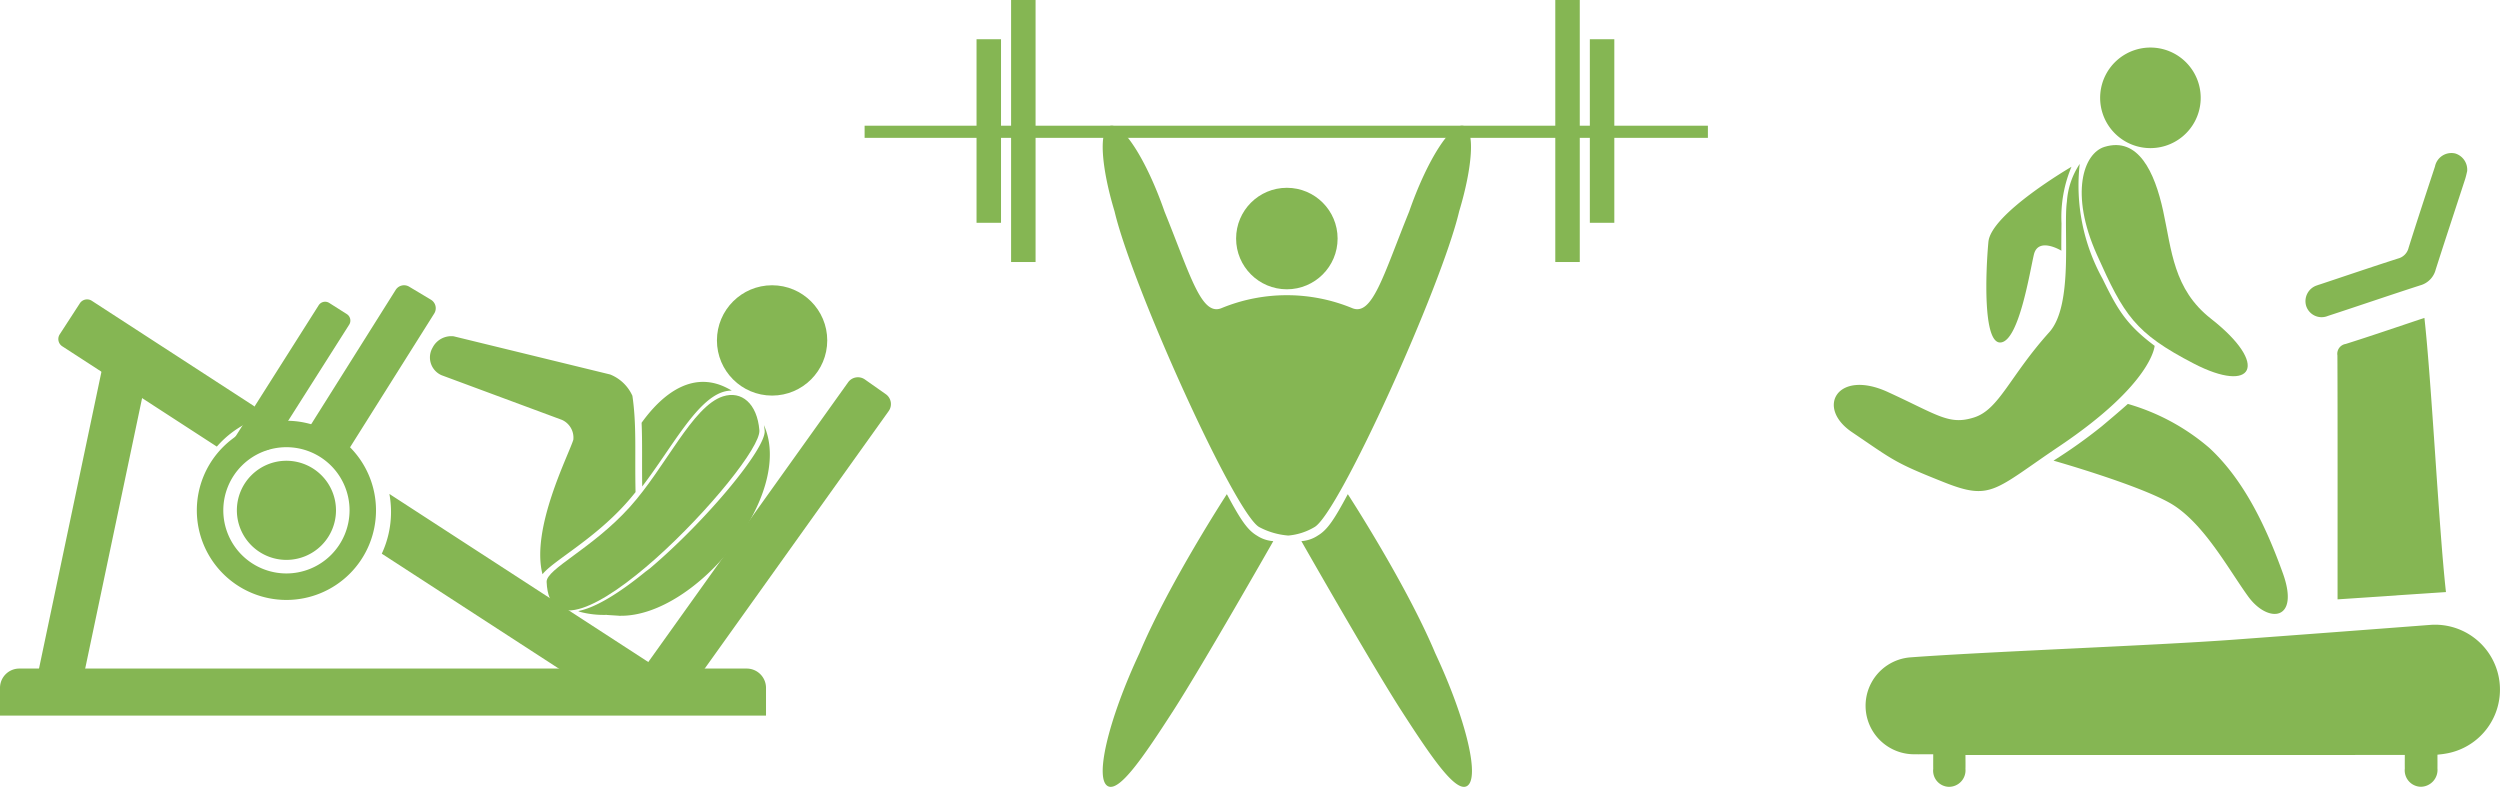<svg xmlns="http://www.w3.org/2000/svg" width="284.638" height="89.584" viewBox="0 0 284.638 89.584"><defs><style>.a{fill:#85b653;}</style></defs><g transform="translate(-218.734 -117.077)"><g transform="translate(317.174 117.077)"><circle class="a" cx="5.778" cy="5.778" r="5.778" transform="translate(42.297 21.382)"/><path class="a" d="M311.425,122.992c-1.41-.489-4.205,3.872-6.244,9.741-2.976,7.339-4.205,12.013-6.541,10.968a19.536,19.536,0,0,0-14.767,0c-2.335,1.045-3.565-3.628-6.543-10.968-2.036-5.869-4.831-10.23-6.241-9.741-1.264.438-.986,4.624.55,9.711l.007.029c2.031,8.579,13.7,34.387,16.469,35.923a8.453,8.453,0,0,0,3.3.962,7,7,0,0,0,2.985-.962c2.766-1.537,14.438-27.344,16.469-35.923l.007-.029C312.411,127.616,312.689,123.43,311.425,122.992Z" transform="translate(-243.182 -108.642)"/><path class="a" d="M289.713,145.53a3.857,3.857,0,0,1-1.875-.636c-1.106-.655-1.895-1.885-3.412-4.712,0,0-6.638,10.2-9.95,18.1-3.567,7.624-5.163,14.414-3.565,15.161,1.313.614,3.981-3.28,7.393-8.572S289.713,145.53,289.713,145.53Z" transform="translate(-243.182 -83.919)"/><path class="a" d="M279.58,145.53a3.851,3.851,0,0,0,1.875-.636c1.108-.655,1.9-1.885,3.412-4.712,0,0,6.638,10.2,9.952,18.1,3.567,7.624,5.162,14.414,3.563,15.161-1.31.614-3.981-3.28-7.393-8.572S279.58,145.53,279.58,145.53Z" transform="translate(-229.852 -83.919)"/><rect class="a" width="96.013" height="1.383" transform="translate(0 14.312)"/><rect class="a" width="2.787" height="29.832" transform="translate(78.638)"/><rect class="a" width="2.787" height="20.899" transform="translate(82.572 4.467)"/><rect class="a" width="2.787" height="29.832" transform="translate(16.678)"/><rect class="a" width="2.787" height="20.899" transform="translate(12.744 4.467)"/></g><g transform="translate(427.52 122.49)"><path class="a" d="M327.729,127.672a5.725,5.725,0,1,1-2.433-7.724A5.726,5.726,0,0,1,327.729,127.672Z" transform="translate(-286.601 -119.3)"/><path class="a" d="M318.678,124.059c3.818-1.147,5.686,2.842,6.66,7.308s1.157,8.908,5.44,12.261c6.741,5.279,4.792,8.606-1.946,5.114s-7.96-5.518-11.048-12.422S316.243,124.79,318.678,124.059Z" transform="translate(-287.836 -112.756)"/><path class="a" d="M332.473,124.742a21.968,21.968,0,0,0,2.6,13.074c1.707,3.492,2.681,5.2,5.93,7.634,0,0-.219,4.281-10.841,11.428-7.417,4.99-7.753,6.244-13.123,4.111-5.676-2.255-5.676-2.445-10.505-5.718-4.147-2.808-1.644-7.186,4.081-4.566s6.972,3.813,9.833,2.9,4.05-4.693,8.557-9.7c2.788-3.1,1.583-11.754,2.009-14.862A8.776,8.776,0,0,1,332.473,124.742Z" transform="translate(-304.473 -111.49)"/><path class="a" d="M321.3,124.875a14.79,14.79,0,0,0-1.137,6.456c-.041,3.431-.01,3.1-.01,3.1s-2.649-1.624-3.136.448-1.707,9.814-3.777,10-1.7-8.221-1.4-11.45S321.3,124.875,321.3,124.875Z" transform="translate(-294.236 -111.299)"/><path class="a" d="M314.746,142.421a58.379,58.379,0,0,0,5.482-3.9c2.253-1.887,2.983-2.559,2.983-2.559a24.7,24.7,0,0,1,9.258,4.994c3.9,3.594,6.456,8.893,8.4,14.314s-1.7,5.725-3.957,2.618-5.148-8.525-8.939-10.659S314.746,142.421,314.746,142.421Z" transform="translate(-289.729 -95.387)"/><g transform="translate(3.674 12.001)"><path class="a" d="M317.3,161.121c0,.548.015,1.064,0,1.58a1.88,1.88,0,0,1-1.9,2.041,1.839,1.839,0,0,1-1.77-2.048c-.007-.514,0-1.03,0-1.658-.825,0-1.539.01-2.25,0A5.525,5.525,0,0,1,311.067,150c9.178-.677,27.578-1.332,36.756-2.009q11.225-.829,22.442-1.688a7.388,7.388,0,0,1,1.573,14.681c-.222.039-.448.058-.8.1,0,.521.01,1.035,0,1.546a1.924,1.924,0,0,1-1.853,2.106,1.868,1.868,0,0,1-1.863-2.07c-.01-.489,0-.981,0-1.551Z" transform="translate(-305.982 -92.573)"/><path class="a" d="M328.037,163.987v-1.059c0-5.832.015-20.884-.017-26.716a1.135,1.135,0,0,1,.947-1.305c2.93-.925,5.837-1.924,8.959-2.966.826,7.391,1.636,23.9,2.452,31.209Z" transform="translate(-274.354 -113.16)"/><path class="a" d="M344.943,126.3c-.049.195-.124.58-.244.947-1.113,3.421-2.248,6.835-3.341,10.264a2.5,2.5,0,0,1-1.753,1.79c-3.519,1.135-7.013,2.338-10.527,3.487a1.846,1.846,0,0,1-2.464-1.137,1.885,1.885,0,0,1,1.244-2.347c.119-.049.246-.083.37-.124,2.949-.981,5.891-1.985,8.849-2.932a1.66,1.66,0,0,0,1.2-1.232c.972-3.088,1.985-6.166,3-9.239a1.91,1.91,0,0,1,2.3-1.49A1.93,1.93,0,0,1,344.943,126.3Z" transform="translate(-276.503 -124.229)"/></g></g><g transform="translate(218.734 149.556)"><path class="a" d="M244.291,156.83c-.063-1.461,5.2-3.792,9.461-8.516,4.1-4.544,7.135-11.491,10.615-12.609,2.121-.682,3.9.823,4.147,3.86C268.823,143.288,244.817,169.016,244.291,156.83Z" transform="translate(-182.055 -123.054)"/><g transform="translate(3.789 7.577)"><rect class="a" width="40.022" height="5.146" rx="0.283" transform="translate(0 39.164) rotate(-78.119)"/></g><g transform="translate(34.795 0)"><path class="a" d="M236.048,150.026l-2.477-1.485a1.129,1.129,0,0,1-.375-1.571l10.081-16.028a1.129,1.129,0,0,1,1.537-.365l2.477,1.483a1.131,1.131,0,0,1,.375,1.571l-10.084,16.028A1.129,1.129,0,0,1,236.048,150.026Z" transform="translate(-233.022 -130.415)"/></g><g transform="translate(26.561 1.876)"><path class="a" d="M232.814,147.953l-2.766-.032a.875.875,0,0,1-.27-1.208l9.582-15.122a.872.872,0,0,1,1.205-.27l2,1.269a.875.875,0,0,1,.27,1.208l-8.815,13.885A.875.875,0,0,1,232.814,147.953Z" transform="translate(-229.641 -131.185)"/></g><g transform="translate(6.641 1.608)"><path class="a" d="M237.451,140.172a11.475,11.475,0,0,1,.185,2.038,11.251,11.251,0,0,1-1.052,4.763l25.744,16.71a2.61,2.61,0,0,0,3.611-.767l1.941-2.99Z" transform="translate(-199.757 -118.02)"/><path class="a" d="M243.66,143.17l-18.39-11.937a.983.983,0,0,0-1.359.29l-2.291,3.531a.982.982,0,0,0,.287,1.359l17.6,11.423a11.343,11.343,0,0,1,4.02-2.946A.979.979,0,0,0,243.66,143.17Z" transform="translate(-221.461 -131.075)"/></g><g transform="translate(22.412 15.427)"><path class="a" d="M235.45,138.62a5.643,5.643,0,1,0,5.645,5.645A5.649,5.649,0,0,0,235.45,138.62Z" transform="translate(-225.252 -134.066)"/><path class="a" d="M238.135,136.75a10.2,10.2,0,1,0,10.2,10.2A10.2,10.2,0,0,0,238.135,136.75Zm0,17.384a7.187,7.187,0,1,1,7.189-7.186A7.195,7.195,0,0,1,238.135,154.134Z" transform="translate(-227.937 -136.75)"/></g><g transform="translate(0 10.47)"><path class="a" d="M251.675,171.53l-2.384-1.68a1.371,1.371,0,0,1-.334-1.912L272.274,135.3a1.376,1.376,0,0,1,1.914-.331l2.384,1.678a1.374,1.374,0,0,1,.331,1.914L253.586,171.2A1.371,1.371,0,0,1,251.675,171.53Z" transform="translate(-175.717 -134.714)"/><path class="a" d="M2.2,0H85.014a2.2,2.2,0,0,1,2.2,2.2V5.358a0,0,0,0,1,0,0H0a0,0,0,0,1,0,0V2.2A2.2,2.2,0,0,1,2.2,0Z" transform="translate(0 33.17)"/></g><path class="a" d="M249.436,142.325" transform="translate(-174.671 -113.322)"/><g transform="translate(48.95 5.771)"><path class="a" d="M251.651,159.913c1.213-1.52,5.669-3.848,9.387-7.929.414-.453.816-.93,1.208-1.422-.1-4.5.136-7.581-.358-10.961a4.672,4.672,0,0,0-2.533-2.43l-17.818-4.347a2.389,2.389,0,0,0-2.406,1.305,2.207,2.207,0,0,0,1.023,3.124l13.7,5.082a2.21,2.21,0,0,1,1.308,2.265C254.641,146.323,250.307,154.695,251.651,159.913Z" transform="translate(-238.835 -132.784)"/></g><circle class="a" cx="6.28" cy="6.28" r="6.28" transform="translate(81.626)"/><g transform="translate(65.833 11.001)"><path class="a" d="M248.8,146.837c3.382-4.42,6.119-9.772,9.185-10.754a3.343,3.343,0,0,1,1.008-.161c-.161-.095-.324-.188-.5-.275-3.675-1.914-7.086.219-9.765,3.94C248.828,141.753,248.755,144.017,248.8,146.837Z" transform="translate(-241.513 -134.932)"/><path class="a" d="M266.912,136.953c.036.209.066.426.083.653.163,1.99-6.587,10.176-13.091,15.682l-.468.348c-2.861,2.34-5.623,4.091-7.668,4.488.063.027.122.061.188.088a10.673,10.673,0,0,0,3.076.346l-.007.01,1.388.088-.02.007.095,0,.1.007.02-.01C259.2,158.725,270.468,144.887,266.912,136.953Z" transform="translate(-245.768 -132.032)"/></g></g></g></svg>